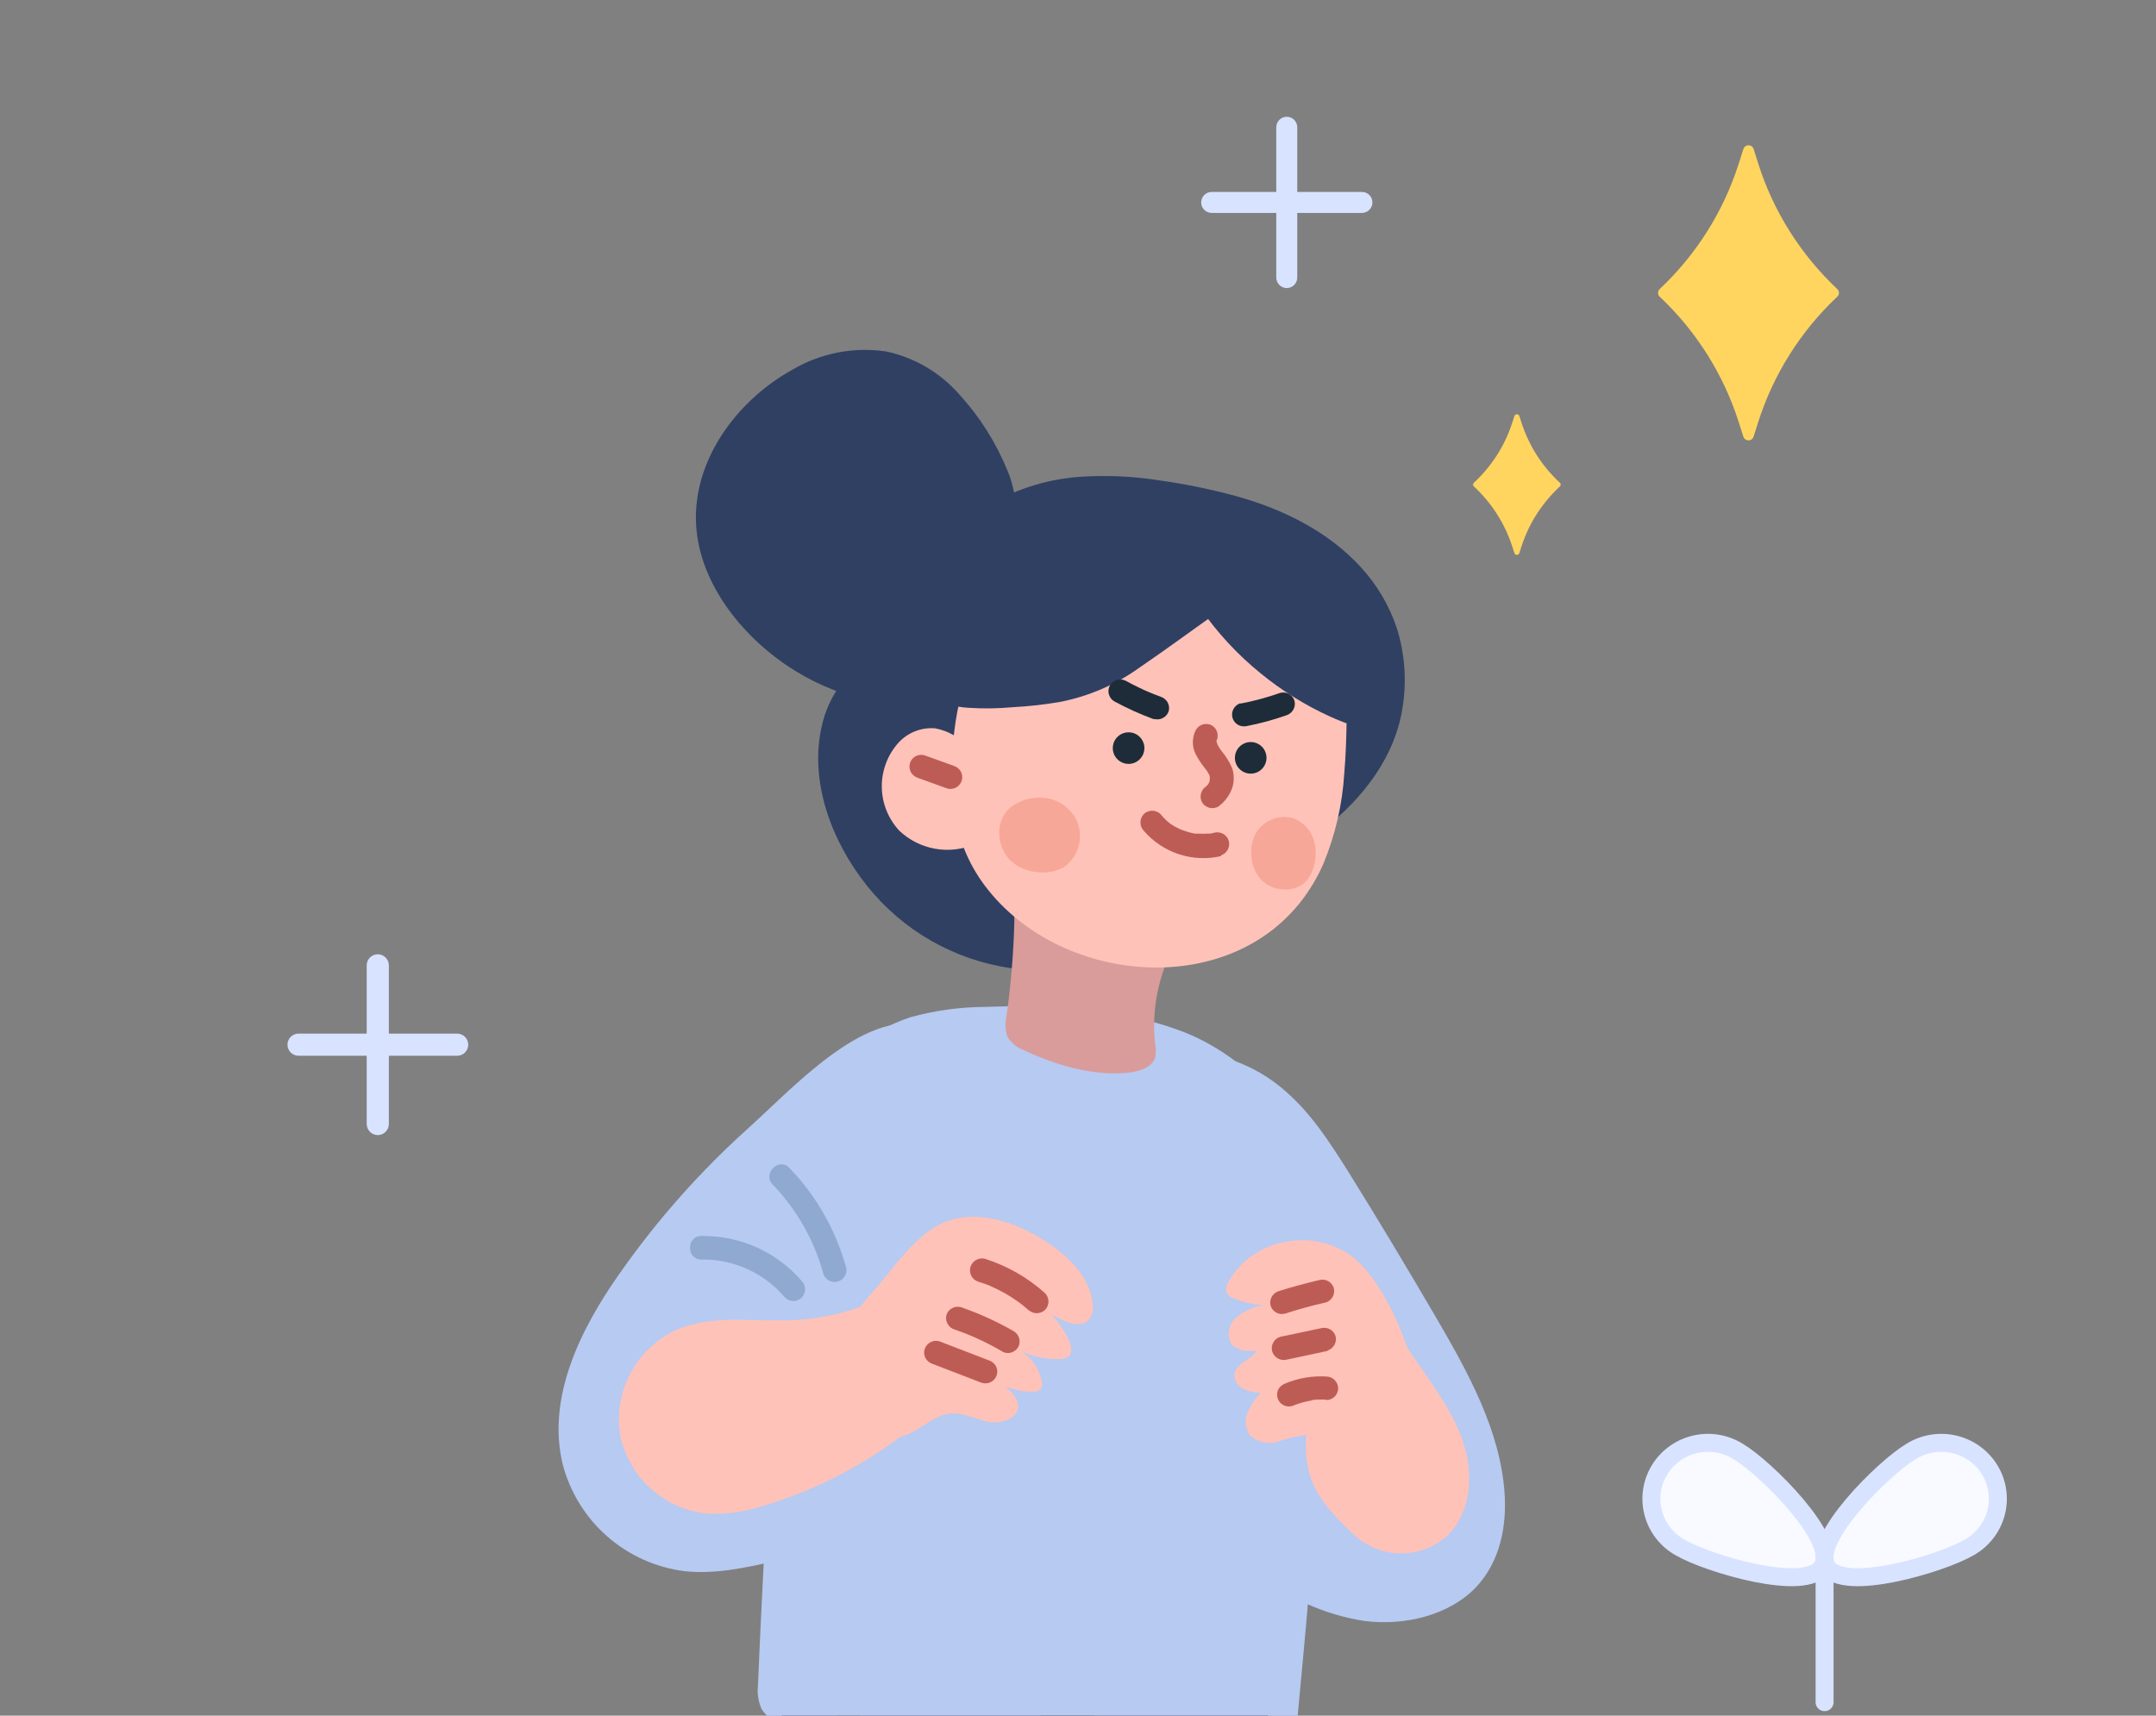 <svg width="240" height="191" viewBox="0 0 240 191" fill="none" xmlns="http://www.w3.org/2000/svg">
<rect x="0" y="0" width="240" height="191" fill="#808080" stroke="none"/>
<g clip-path="url(#clip0_815_2079)">
<path d="M202.879 174.385C201.103 177.387 190.026 174.04 187.036 172.284C186.303 171.876 185.66 171.327 185.146 170.669C184.631 170.012 184.255 169.258 184.039 168.455C183.823 167.651 183.772 166.812 183.89 165.989C184.007 165.165 184.29 164.373 184.722 163.659C185.153 162.946 185.725 162.325 186.404 161.833C187.082 161.341 187.853 160.989 188.672 160.797C189.49 160.605 190.339 160.577 191.168 160.715C191.997 160.852 192.791 161.153 193.501 161.599C196.475 163.355 204.654 171.429 202.879 174.385Z" fill="#F8FAFF" stroke="#D8E3FF" stroke-width="2" stroke-linecap="round" stroke-linejoin="round"/>
<path d="M203.347 174.385C205.122 177.387 216.2 174.04 219.189 172.284C219.922 171.876 220.565 171.327 221.08 170.669C221.595 170.012 221.971 169.258 222.187 168.455C222.403 167.651 222.453 166.812 222.336 165.989C222.219 165.165 221.936 164.373 221.504 163.659C221.072 162.946 220.5 162.325 219.822 161.833C219.143 161.341 218.372 160.989 217.554 160.797C216.736 160.605 215.887 160.577 215.058 160.715C214.228 160.852 213.435 161.153 212.725 161.599C209.751 163.355 201.556 171.429 203.347 174.385Z" fill="#F8FAFF" stroke="#D8E3FF" stroke-width="2" stroke-linecap="round" stroke-linejoin="round"/>
<path d="M203.109 173.652V189.5" stroke="#D8E3FF" stroke-width="2" stroke-linecap="round" stroke-linejoin="round"/>
</g>
<g clip-path="url(#clip1_815_2079)">
<path d="M134.306 117.303C137.555 117.834 140.587 119.271 143.056 121.448C145.987 123.975 148.034 127.202 150.055 130.386C153.38 135.738 156.626 141.131 159.794 146.564C163.416 152.765 167.003 159.236 167.485 166.215C167.738 169.914 166.995 173.85 164.3 176.709C161.342 179.805 156.425 181.03 151.893 180.461C147.463 179.776 143.301 177.909 139.845 175.057" fill="#B6CAF2"/>
<path d="M108.931 65.233C110.444 62.425 112.011 59.426 111.792 56.251C111.56 54.243 110.907 52.306 109.876 50.567C107.443 45.967 103.751 41.489 98.685 40.413C94.459 39.539 90.04 41.183 86.567 43.763C81.938 47.2 78.456 52.683 78.867 58.429C79.204 61.697 80.463 64.803 82.498 67.384C85.179 70.882 88.729 73.618 92.795 75.32C96.861 77.023 101.301 77.634 105.676 77.091" fill="#2F4063"/>
<path d="M107.755 64.571C109.277 61.755 111.018 58.572 110.301 55.257C109.907 53.691 109.291 52.189 108.472 50.797C107.782 49.525 106.999 48.306 106.127 47.15C104.529 44.906 102.331 43.157 99.784 42.104C96.951 41.166 93.867 41.338 91.156 42.585C85.811 44.842 81.191 49.879 80.237 55.703C79.283 61.528 83.247 67.404 87.736 70.911C92.224 74.403 97.801 76.199 103.485 75.984C104.202 75.984 104.911 75.887 105.62 75.791C106.328 75.695 106.932 76.456 106.932 77.103C106.923 77.448 106.782 77.777 106.538 78.021C106.294 78.265 105.965 78.406 105.62 78.415C99.257 79.198 92.827 77.644 87.525 74.042C82.057 70.317 77.253 64.046 77.472 57.138C77.691 50.404 82.433 44.369 88.164 41.186C91.322 39.311 95.031 38.585 98.664 39.131C101.806 39.806 104.646 41.474 106.766 43.888C109.05 46.38 110.872 49.259 112.147 52.389C112.896 54.138 113.197 56.047 113.022 57.942C112.756 59.879 112.164 61.756 111.272 63.495C110.878 64.37 110.397 65.139 110.003 65.944C109.198 67.431 106.932 66.11 107.737 64.624L107.755 64.571Z" fill="#2F4063"/>
<path d="M126.969 279.886C125.531 281.747 123.838 283.396 121.938 284.783C116.452 288.736 109.487 289.926 102.777 290.721C83.064 293.048 65.739 291.989 46.088 287.564C45.303 287.468 44.566 287.132 43.979 286.602C43.426 285.778 43.209 284.774 43.375 283.795C43.902 273.344 45.203 262.947 47.269 252.688C56.813 254.303 66.465 255.2 76.143 255.373C82.547 255.487 90.282 255.373 95.934 251.919C102.768 247.712 100.309 241.932 101.657 234.559C102.882 227.843 104.64 221.441 105.34 214.568C106.268 205.437 118.613 180.889 129.174 180.601C137.924 180.356 142.237 190.842 142.596 198.048C143.707 220.13 141.966 246.33 133.846 267.065C132.181 271.646 129.864 275.964 126.969 279.886V279.886Z" fill="#2C2F33"/>
<path d="M88.969 183.96C86.716 190.11 85.777 196.664 86.213 203.2C86.869 212.986 90.894 223.716 93.703 233.1C97.29 245.081 101.315 256.931 105.471 268.728C116.53 300.123 128.885 331.064 139.472 362.626C139.798 363.594 140.462 364.413 141.343 364.931C142.223 365.45 143.261 365.634 144.267 365.451C151.756 364.095 158.555 362.626 165.66 358.857C166.088 358.688 166.478 358.433 166.804 358.108C167.131 357.784 167.387 357.395 167.558 356.968C168.031 355.621 167.759 353.671 167.287 351.922C153.725 302.021 136.978 240.542 121.736 190.816" fill="#33373F"/>
<path d="M95.993 188.237C95.31 193.694 95.328 199.216 96.045 204.669C96.92 210.397 98.854 215.907 100.569 221.416C104.109 232.878 107.738 244.32 111.453 255.741C115.169 267.163 118.899 278.572 122.644 289.97C126.406 301.409 130.177 312.842 133.957 324.269C137.737 335.697 141.602 347.103 145.551 358.49C146.04 359.912 146.533 361.335 147.029 362.757C147.589 364.358 145.052 365.04 144.501 363.457C140.511 352.03 136.611 340.573 132.802 329.088C128.993 317.603 125.202 306.114 121.428 294.623C117.683 283.219 113.95 271.809 110.228 260.394C106.507 248.978 102.841 237.484 99.23 225.911C98.338 223.049 97.463 220.183 96.605 217.315C95.73 214.49 94.855 211.674 94.19 208.779C93.065 203.432 92.682 197.956 93.053 192.504C93.14 191.079 93.263 189.653 93.42 188.237C93.427 187.891 93.567 187.561 93.812 187.316C94.057 187.072 94.387 186.932 94.733 186.925C95.079 186.929 95.411 187.069 95.656 187.314C95.901 187.559 96.041 187.89 96.045 188.237H95.993Z" fill="#434B59"/>
<path d="M106.553 61.377C113.596 52.274 125.434 53.638 136.056 56.183C146.145 58.623 155.559 65.164 155.017 76.612C154.535 86.599 146.066 92.065 138.392 96.805C134.018 99.524 131.489 102.507 126.528 104.404C120.674 106.652 114.777 107.57 108.67 105.55C105.03 104.307 101.736 102.223 99.055 99.466C96.374 96.709 94.383 93.358 93.244 89.686C92.046 85.689 91.984 81.116 94.216 77.582C96.088 74.609 99.308 72.746 101.443 69.948C102.852 68.103 103.735 65.925 104.881 63.896C105.378 63.018 105.937 62.177 106.553 61.377V61.377Z" fill="#2F4063"/>
<path d="M105.618 60.441C107.384 58.16 109.662 56.326 112.268 55.089C114.838 53.926 117.598 53.242 120.414 53.069C123.338 52.89 126.272 53.033 129.164 53.497C132.027 53.9 134.862 54.484 137.651 55.246C142.761 56.663 147.835 59.147 151.458 63.117C153.272 65.079 154.647 67.404 155.491 69.938C156.364 72.716 156.594 75.656 156.165 78.535C155.378 84.184 151.79 88.776 147.415 92.265C145.179 94.023 142.842 95.65 140.416 97.136C139.103 97.958 137.791 98.772 136.548 99.681C135.306 100.591 134.072 101.57 132.804 102.471C130 104.452 126.874 105.932 123.564 106.843C119.987 107.912 116.228 108.23 112.522 107.779C106.205 106.874 100.474 103.589 96.501 98.597C92.59 93.699 90.009 86.974 91.514 80.678C91.888 79.075 92.581 77.564 93.553 76.235C94.535 74.964 95.64 73.792 96.851 72.737C98.034 71.722 99.145 70.626 100.176 69.457C101.211 68.102 102.092 66.635 102.801 65.085C103.542 63.551 104.421 62.088 105.426 60.712C105.607 60.43 105.886 60.225 106.21 60.138C106.533 60.051 106.878 60.087 107.176 60.24C107.463 60.416 107.672 60.696 107.76 61.021C107.847 61.346 107.808 61.692 107.648 61.989C105.601 64.665 104.551 67.918 102.53 70.594C100.666 73.043 98.085 74.775 96.108 77.11C92.223 81.71 93.544 88.575 96.16 93.402C98.772 98.23 103.013 101.974 108.13 103.966C111.323 105.159 114.752 105.581 118.139 105.199C119.821 105.006 121.482 104.658 123.1 104.159C124.72 103.712 126.298 103.127 127.816 102.41C130.398 100.94 132.855 99.265 135.166 97.399C137.467 95.719 139.961 94.329 142.314 92.729C144.475 91.311 146.488 89.683 148.325 87.866C150.075 86.157 151.483 84.13 152.473 81.893C153.485 79.425 153.875 76.747 153.61 74.092C153.399 71.737 152.644 69.462 151.405 67.446C150.176 65.511 148.605 63.816 146.768 62.444C144.786 61.002 142.624 59.826 140.337 58.946C137.822 58.019 135.235 57.3 132.602 56.794C129.953 56.209 127.261 55.834 124.553 55.675C123.212 55.596 121.868 55.596 120.528 55.675C119.295 55.754 118.071 55.942 116.871 56.235C114.465 56.768 112.212 57.842 110.282 59.374C109.239 60.24 108.3 61.223 107.482 62.304C107.233 62.548 106.899 62.685 106.55 62.685C106.202 62.685 105.867 62.548 105.618 62.304C105.38 62.052 105.248 61.719 105.248 61.372C105.248 61.026 105.38 60.693 105.618 60.441V60.441Z" fill="#2F4063"/>
<path d="M89.042 192.381C106.273 195.752 123.9 196.635 141.382 195.004C142.217 195.021 143.03 194.738 143.674 194.208C144.135 193.591 144.376 192.836 144.357 192.066C144.821 186.941 145.328 181.912 145.739 176.788C146.396 169.975 148.172 163.189 148.994 156.368C149.773 149.983 150.307 143.486 149.152 137.128C147.402 127.613 140.533 118.116 131.329 114.723C124.443 112.195 116.953 111.828 109.63 112.099C106.811 112.111 104.006 112.503 101.291 113.262C96.603 114.852 92.615 118.024 90.013 122.235C87.388 126.328 85.481 131.435 85.971 136.323C86.513 141.71 85.831 147.36 85.769 152.799C85.638 164.378 84.842 176.001 84.378 187.571C84.269 188.462 84.395 189.367 84.746 190.194C85.446 191.506 87.082 191.943 88.543 192.232L89.042 192.381Z" fill="#B6CAF2"/>
<path d="M154.003 144.902C155.079 147.937 157.004 150.578 158.842 153.228C160.679 155.878 162.473 158.632 163.216 161.763C163.96 164.894 163.505 168.497 161.274 170.815C159.863 172.159 157.994 172.917 156.045 172.937C154.096 172.956 152.212 172.235 150.774 170.92C148.85 169.092 146.863 167.159 145.962 164.667C145.061 162.174 145.358 159.507 145.647 156.91" fill="#FFC2B8"/>
<path d="M112.513 123.984C112.782 120.646 112.459 117.285 111.559 114.059C111.525 113.87 111.44 113.695 111.314 113.551C111.113 113.405 110.871 113.326 110.623 113.324C106.696 112.961 102.736 113.257 98.907 114.199C93.272 115.572 87.532 121.781 83.333 125.567C77.91 130.435 73.066 135.911 68.896 141.886C64.521 148.113 60.855 155.669 62.64 163.032C63.456 166.141 65.184 168.935 67.603 171.053C70.022 173.172 73.019 174.517 76.21 174.917C79.605 175.284 83.009 174.532 86.342 173.78C95.451 171.742 100.018 168.787 104.078 160.085C105.524 156.727 106.66 153.243 107.473 149.678L112.906 128.856" fill="#B6CAF2"/>
<path d="M112.107 115.302C112.137 115.377 112.172 115.45 112.212 115.52C112.631 116.16 113.244 116.647 113.962 116.911C117.409 118.546 121.67 119.814 125.476 119.43C126.71 119.298 128.171 118.931 128.574 117.759C128.683 117.231 128.683 116.687 128.574 116.159C128.282 113.343 128.629 110.497 129.589 107.833C131.207 103.391 128.994 101.449 125.214 99.088C122.589 97.418 118.022 95.695 114.977 97.033C112.422 98.161 112.964 100.269 112.912 102.656C112.822 106.168 112.53 109.672 112.037 113.15C111.884 113.863 111.909 114.601 112.107 115.302V115.302Z" fill="#D99C9A"/>
<path d="M149.645 86.056C149.803 84.203 149.864 82.34 149.899 80.512C149.951 77.162 150.144 73.769 148.726 70.604C148.291 69.618 147.726 68.694 147.046 67.858C145.052 65.383 142.05 63.669 137.824 62.025C129.398 58.754 119.45 60.581 113.054 66.887C108.907 71.015 106.929 75.632 106.229 81.413C105.468 87.534 105.818 93.525 109.633 98.606C118.26 110.088 138.446 111.496 146.215 98.309C146.628 97.615 146.996 96.897 147.318 96.157C148.648 92.943 149.435 89.529 149.645 86.056V86.056Z" fill="#FFC2B8"/>
<path d="M108.609 83.407C107.883 82.876 107.123 82.391 106.334 81.956C105.647 81.525 104.884 81.229 104.086 81.081C103.333 81.021 102.576 81.133 101.872 81.409C101.169 81.685 100.538 82.117 100.026 82.673C98.809 84.023 98.143 85.779 98.16 87.596C98.176 89.413 98.873 91.157 100.113 92.485C101.209 93.521 102.582 94.216 104.066 94.485C105.55 94.754 107.08 94.585 108.469 93.998" fill="#FFC2B8"/>
<path d="M125.632 85.043C124.661 85.043 123.873 84.256 123.873 83.285C123.873 82.314 124.661 81.527 125.632 81.527C126.603 81.527 127.391 82.314 127.391 83.285C127.391 84.256 126.603 85.043 125.632 85.043Z" fill="#1D2C38"/>
<path d="M139.226 86.127C138.254 86.127 137.467 85.34 137.467 84.369C137.467 83.398 138.254 82.611 139.226 82.611C140.197 82.611 140.984 83.398 140.984 84.369C140.984 85.34 140.197 86.127 139.226 86.127Z" fill="#1D2C38"/>
<path d="M135.456 82.637C135.334 82.856 135.456 82.515 135.456 82.637C135.456 82.76 135.456 82.34 135.456 82.637C135.456 82.637 135.456 82.934 135.456 82.637C135.456 82.637 135.517 82.856 135.526 82.891C135.526 83.057 135.395 82.655 135.526 82.891L135.631 83.083C135.727 83.249 135.832 83.398 135.937 83.555C136.441 84.147 136.854 84.81 137.162 85.523C137.394 86.243 137.394 87.016 137.162 87.736C136.865 88.564 136.326 89.283 135.614 89.799C135.311 89.97 134.953 90.016 134.617 89.928C134.28 89.84 133.991 89.625 133.811 89.327C133.645 89.025 133.602 88.67 133.69 88.337C133.778 88.003 133.99 87.716 134.284 87.534C134.144 87.639 134.196 87.596 134.284 87.534L134.424 87.386L134.494 87.316C134.555 87.237 134.494 87.263 134.432 87.386C134.471 87.333 134.506 87.278 134.537 87.22C134.572 87.167 134.601 87.112 134.625 87.053C134.765 86.8 134.625 87.22 134.625 87.053C134.625 86.887 134.669 86.931 134.677 86.879C134.739 86.66 134.677 86.791 134.677 86.879C134.66 86.739 134.66 86.598 134.677 86.459C134.677 86.293 134.739 86.695 134.677 86.537L134.625 86.301C134.625 86.162 134.625 86.249 134.625 86.301C134.59 86.218 134.546 86.139 134.494 86.065C134.413 85.919 134.323 85.779 134.222 85.645C133.806 85.14 133.44 84.595 133.129 84.019C132.903 83.592 132.785 83.116 132.785 82.633C132.785 82.15 132.903 81.674 133.129 81.247C133.306 80.946 133.595 80.727 133.932 80.639C134.27 80.55 134.629 80.599 134.931 80.774C135.215 80.954 135.421 81.234 135.507 81.558C135.593 81.882 135.553 82.227 135.395 82.523L135.456 82.637Z" fill="#BD5C55"/>
<path d="M118.369 96.577C119.141 96.045 119.717 95.274 120.008 94.383C120.299 93.492 120.289 92.53 119.979 91.645C119.718 90.981 119.302 90.389 118.766 89.918C118.231 89.446 117.591 89.109 116.899 88.934C116.21 88.772 115.494 88.751 114.797 88.873C114.099 88.995 113.433 89.256 112.839 89.642C110.739 90.954 110.757 94.12 112.507 95.825C113.278 96.531 114.257 96.966 115.298 97.067C116.348 97.243 117.426 97.071 118.369 96.577Z" fill="#F7A797"/>
<path d="M144.945 98.493C146.222 97.618 146.765 95.309 146.292 93.683C146.139 93.078 145.837 92.521 145.414 92.063C144.99 91.605 144.459 91.26 143.869 91.059C143.306 90.919 142.718 90.913 142.152 91.042C141.587 91.171 141.06 91.432 140.614 91.802C138.925 93.105 138.864 96.175 140.273 97.81C140.838 98.463 141.628 98.878 142.486 98.973C143.337 99.132 144.217 98.96 144.945 98.493V98.493Z" fill="#F7A797"/>
<path d="M102.897 84.081L106.152 85.252C106.476 85.356 106.755 85.569 106.939 85.856C107.027 86.008 107.084 86.176 107.106 86.35C107.129 86.524 107.117 86.701 107.07 86.87C106.978 87.198 106.761 87.477 106.467 87.649C106.315 87.738 106.147 87.796 105.973 87.82C105.799 87.844 105.622 87.833 105.452 87.788L102.197 86.608C101.873 86.506 101.597 86.292 101.418 86.004C101.33 85.852 101.273 85.684 101.251 85.51C101.228 85.336 101.241 85.159 101.287 84.99C101.331 84.827 101.408 84.674 101.511 84.541C101.615 84.407 101.744 84.295 101.891 84.212C102.04 84.122 102.207 84.064 102.38 84.042C102.553 84.019 102.729 84.032 102.897 84.081V84.081Z" fill="#BD5C55"/>
<path d="M152.296 71.294C150.928 68.248 148.787 65.613 146.084 63.651C145.299 63.115 144.461 62.663 143.581 62.304C142.343 61.321 140.962 60.53 139.486 59.96C133.99 57.768 127.992 57.144 122.162 58.159C113.973 59.576 108.915 64.158 104.234 69.318C103.359 70.297 101.373 71.723 101.259 72.991C101.102 74.635 103.351 76.279 104.952 76.865C107.243 77.529 109.644 77.729 112.013 77.451C115.165 77.402 118.292 76.877 121.287 75.894C123.594 74.912 125.764 73.636 127.744 72.099L134.814 67.061C138.668 72.547 144.046 76.782 150.284 79.244C155.892 81.386 153.363 73.673 152.296 71.294Z" fill="#2F4063"/>
<path d="M151.162 71.924C149.893 69.011 147.854 66.499 145.265 64.657C144.618 64.225 143.936 63.848 143.226 63.529C142.517 63.214 141.896 62.602 141.214 62.208C139.926 61.489 138.569 60.903 137.163 60.459C131 58.431 124.344 58.465 118.202 60.556C112.952 62.418 108.936 66.152 105.209 70.175C104.386 71.05 103.214 71.924 102.671 72.799L102.575 72.965C102.488 73.166 102.628 72.808 102.575 72.965C102.571 73.02 102.571 73.076 102.575 73.131C102.575 73.07 102.575 72.974 102.575 73.131C102.575 73.289 102.575 73.131 102.575 73.131L102.628 73.324C102.698 73.56 102.628 73.402 102.759 73.621C103.056 74.071 103.436 74.46 103.879 74.766C105.05 75.591 106.43 76.067 107.86 76.139C109.627 76.25 111.4 76.221 113.162 76.052C116.557 75.825 119.926 75.335 122.953 73.673C124.423 72.826 125.843 71.895 127.205 70.884L131.851 67.552L134.153 65.916C134.45 65.759 134.796 65.721 135.121 65.808C135.445 65.896 135.725 66.103 135.903 66.389C138.924 70.675 142.93 74.174 147.583 76.594C148.664 77.186 149.79 77.689 150.952 78.099C151.179 78.168 151.407 78.203 151.626 78.273C151.844 78.343 151.626 78.273 151.582 78.273H151.853H152.107C152.352 78.273 151.941 78.361 152.037 78.273C152.095 78.268 152.154 78.268 152.212 78.273C152.343 78.273 152.299 78.273 152.089 78.335L152.203 78.265C152.203 78.265 152.422 78.081 152.203 78.265C151.984 78.448 152.203 78.265 152.203 78.265C152.203 78.265 152.396 77.775 152.203 78.335C152.232 78.273 152.267 78.214 152.308 78.16C152.474 77.897 152.256 78.413 152.308 78.09C152.308 77.941 152.369 77.792 152.404 77.644C152.308 78.072 152.404 77.547 152.404 77.425C152.413 77.279 152.413 77.133 152.404 76.988C152.404 76.795 152.404 76.612 152.404 76.428C152.409 76.367 152.409 76.306 152.404 76.245C152.404 76.629 152.404 76.192 152.404 76.113C152.264 75.286 152.062 74.471 151.801 73.673C151.678 73.306 151.556 72.939 151.416 72.58C151.363 72.432 151.302 72.292 151.249 72.143L151.162 71.951C151.328 72.353 151.162 72.055 151.162 71.951C151.009 71.653 150.973 71.308 151.06 70.985C151.147 70.661 151.352 70.382 151.634 70.201C151.936 70.031 152.292 69.985 152.627 70.073C152.962 70.162 153.249 70.377 153.428 70.674C154.076 72.091 154.557 73.579 154.863 75.108C155.169 76.699 155.405 78.763 154.189 80.057C152.527 81.806 149.902 80.573 148.065 79.778C145.272 78.503 142.658 76.872 140.286 74.924C137.745 72.859 135.509 70.444 133.645 67.753L135.439 68.225C132.569 70.272 129.717 72.362 126.812 74.347C124.172 76.237 121.154 77.535 117.966 78.151C116.252 78.444 114.522 78.636 112.786 78.728C111.125 78.883 109.455 78.906 107.79 78.798C106.243 78.701 104.731 78.293 103.345 77.6C102.084 76.987 101.033 76.013 100.327 74.802C98.848 71.907 101.779 70.044 103.476 68.181C105.168 66.272 107.005 64.497 108.971 62.873C111.024 61.178 113.304 59.777 115.743 58.71C118.584 57.501 121.6 56.754 124.677 56.498C128.193 56.188 131.735 56.43 135.176 57.215C136.897 57.612 138.578 58.165 140.199 58.868C141.731 59.468 143.158 60.31 144.425 61.36L143.847 61.028C148.106 62.935 151.495 66.367 153.349 70.647C153.5 70.946 153.536 71.29 153.448 71.612C153.361 71.935 153.158 72.215 152.877 72.397C152.584 72.547 152.245 72.583 151.927 72.495C151.609 72.408 151.336 72.204 151.162 71.924V71.924Z" fill="#2F4063"/>
<path d="M135.934 95.308C134.378 95.668 132.754 95.597 131.236 95.1C129.719 94.604 128.366 93.702 127.324 92.492C127.084 92.241 126.95 91.907 126.95 91.56C126.95 91.213 127.084 90.88 127.324 90.629C127.574 90.39 127.906 90.256 128.252 90.256C128.598 90.256 128.93 90.39 129.179 90.629C129.387 90.88 129.609 91.12 129.844 91.346L130.177 91.626C130.439 91.845 130.045 91.547 130.177 91.626L130.352 91.757C130.631 91.942 130.923 92.106 131.227 92.247L131.428 92.343C131.542 92.404 131.629 92.439 131.428 92.343L131.883 92.509C132.168 92.611 132.461 92.693 132.758 92.754L133.029 92.807H133.117C132.95 92.807 133.187 92.807 133.213 92.807H133.484C133.775 92.826 134.068 92.826 134.359 92.807H134.63C134.788 92.807 134.718 92.807 134.63 92.807C134.814 92.807 134.989 92.745 135.164 92.702C135.5 92.613 135.858 92.659 136.161 92.831C136.463 93.002 136.687 93.286 136.783 93.62C136.871 93.949 136.829 94.3 136.667 94.599C136.504 94.899 136.232 95.124 135.908 95.229L135.934 95.308Z" fill="#BD5C55"/>
<path d="M128.481 80.084C126.952 79.526 125.466 78.856 124.036 78.081C123.737 77.904 123.52 77.617 123.432 77.281C123.343 76.946 123.391 76.589 123.563 76.288C123.745 75.993 124.034 75.778 124.37 75.691C124.705 75.603 125.062 75.647 125.366 75.816C126.255 76.306 127.169 76.75 128.104 77.145L127.798 77.014C128.253 77.207 128.717 77.381 129.181 77.556C129.504 77.658 129.78 77.872 129.959 78.16C130.135 78.464 130.186 78.825 130.099 79.165C129.994 79.492 129.767 79.765 129.466 79.928C129.164 80.091 128.811 80.131 128.481 80.04V80.084Z" fill="#1D2C38"/>
<path d="M138.106 78.327C139.592 78.043 141.055 77.649 142.481 77.146C142.812 77.051 143.167 77.089 143.47 77.252C143.772 77.416 143.999 77.692 144.1 78.021C144.184 78.357 144.136 78.712 143.965 79.014C143.794 79.315 143.513 79.539 143.181 79.639C141.754 80.14 140.292 80.538 138.807 80.828C138.465 80.91 138.106 80.86 137.8 80.688C137.506 80.517 137.289 80.238 137.197 79.91C137.106 79.579 137.146 79.227 137.309 78.925C137.472 78.624 137.745 78.397 138.072 78.292L138.106 78.327Z" fill="#1D2C38"/>
<path d="M96.894 144.126C99.396 141.38 102.056 136.963 105.818 135.818C109.266 134.759 113.212 136.194 116.099 138.004C118.785 139.674 121.349 142.097 121.638 145.158C121.702 145.478 121.693 145.809 121.611 146.126C121.529 146.442 121.377 146.736 121.165 146.985C120.448 147.667 119.24 147.414 118.313 146.985C117.875 146.793 117.438 146.574 117.026 146.338C117.827 147.174 118.486 148.134 118.978 149.18C119.249 149.775 119.424 150.553 118.978 150.991C118.68 151.204 118.32 151.311 117.954 151.297C116.483 151.36 115.02 151.06 113.693 150.422C114.296 150.816 114.812 151.33 115.208 151.932C115.604 152.534 115.871 153.211 115.994 153.92C116.028 154.055 116.028 154.196 115.996 154.332C115.964 154.467 115.901 154.593 115.81 154.699C115.599 154.87 115.33 154.955 115.058 154.935C113.984 154.971 112.915 154.761 111.934 154.323C112.206 154.57 112.46 154.836 112.695 155.118C113.036 155.479 113.262 155.932 113.343 156.421C113.474 157.821 111.54 158.573 110.097 158.31C108.653 158.048 107.288 157.235 105.818 157.366C103.963 157.532 102.607 159.115 100.866 159.762C98.329 160.698 95.284 159.299 93.866 157.042C91.268 152.81 93.831 147.466 96.894 144.126Z" fill="#FFC2B8"/>
<path d="M100.179 143.392C96.591 145.532 92.532 146.761 88.359 146.968C83.984 147.187 79.373 146.295 75.339 148.027C73.164 149.018 71.37 150.69 70.229 152.789C69.088 154.889 68.661 157.303 69.013 159.667C69.472 162.013 70.682 164.147 72.461 165.745C74.24 167.343 76.491 168.319 78.874 168.526C80.931 168.593 82.984 168.297 84.938 167.651C91.03 165.844 96.706 162.854 101.641 158.853" fill="#FFC2B8"/>
<path d="M114.478 145.855C114.268 145.662 114.058 145.479 113.84 145.304L113.682 145.173C113.411 144.963 113.813 145.269 113.682 145.173L113.341 144.928C112.877 144.59 112.395 144.277 111.897 143.992C111.407 143.721 110.909 143.467 110.401 143.24L110.209 143.152C110.314 143.152 110.375 143.222 110.209 143.152L109.771 142.977L108.896 142.689C108.572 142.584 108.3 142.358 108.137 142.059C107.974 141.76 107.933 141.409 108.021 141.08C108.114 140.744 108.334 140.457 108.634 140.281C108.935 140.104 109.293 140.052 109.631 140.135C112.112 140.922 114.397 142.227 116.333 143.966C116.576 144.215 116.711 144.549 116.711 144.897C116.711 145.245 116.576 145.579 116.333 145.828C116.083 146.066 115.751 146.198 115.406 146.198C115.061 146.198 114.729 146.066 114.478 145.828V145.855Z" fill="#BD5C55"/>
<path d="M111.555 150.448C110.687 149.94 109.793 149.476 108.878 149.058L108.213 148.761L108.021 148.682C108.178 148.743 108.187 148.743 108.021 148.682L107.732 148.559C107.251 148.367 106.761 148.183 106.271 148.017C105.939 147.917 105.658 147.694 105.487 147.392C105.316 147.091 105.267 146.735 105.352 146.399C105.455 146.074 105.68 145.801 105.98 145.638C106.281 145.475 106.632 145.434 106.962 145.525C109.009 146.229 110.984 147.128 112.859 148.21C113.156 148.388 113.371 148.676 113.458 149.011C113.545 149.347 113.496 149.703 113.323 150.002C113.145 150.288 112.865 150.495 112.541 150.583C112.216 150.67 111.87 150.632 111.573 150.475L111.555 150.448Z" fill="#BD5C55"/>
<path d="M109.323 153.965L103.837 151.849C103.51 151.751 103.229 151.536 103.05 151.245C102.962 151.095 102.905 150.928 102.882 150.756C102.86 150.583 102.872 150.407 102.919 150.239C103.015 149.901 103.241 149.615 103.547 149.443C103.854 149.271 104.216 149.227 104.555 149.321L110.05 151.437C110.377 151.535 110.658 151.75 110.837 152.041C110.925 152.191 110.982 152.358 111.005 152.53C111.027 152.703 111.015 152.879 110.968 153.047C110.872 153.381 110.649 153.664 110.347 153.836C110.044 154.008 109.686 154.054 109.35 153.965H109.323Z" fill="#BD5C55"/>
<path d="M145.464 159.726C150.013 159.639 155.744 163.084 157.337 155.992C158.299 151.707 154.091 142.743 150.74 140.058C146.365 136.56 139.365 137.837 136.74 142.734C136.622 142.899 136.542 143.088 136.507 143.288C136.473 143.488 136.483 143.693 136.539 143.889C136.698 144.182 136.964 144.401 137.283 144.501C138.326 144.977 139.453 145.241 140.599 145.279C139.456 145.488 138.39 145.998 137.51 146.757C136.705 147.579 136.452 149.066 137.292 149.853C137.673 150.108 138.102 150.283 138.554 150.366C139.006 150.448 139.469 150.438 139.916 150.334C139.313 151.409 137.607 151.707 137.414 152.957C137.391 153.295 137.469 153.632 137.639 153.925C137.809 154.218 138.063 154.454 138.368 154.601C138.978 154.892 139.643 155.051 140.319 155.065C139.712 155.715 139.221 156.463 138.866 157.278C138.696 157.689 138.633 158.136 138.684 158.579C138.734 159.021 138.897 159.443 139.155 159.805C139.56 160.182 140.057 160.446 140.596 160.569C141.136 160.692 141.698 160.669 142.226 160.505C143.278 160.142 144.362 159.881 145.464 159.726V159.726Z" fill="#FFC2B8"/>
<path d="M147.586 145C146.055 145.341 144.541 145.761 143.054 146.242C142.724 146.335 142.372 146.295 142.071 146.132C141.77 145.968 141.545 145.694 141.444 145.367C141.355 145.037 141.396 144.685 141.559 144.384C141.722 144.083 141.994 143.856 142.319 143.749C143.815 143.268 145.329 142.875 146.851 142.508C147.182 142.417 147.535 142.457 147.836 142.62C148.138 142.783 148.365 143.056 148.47 143.382C148.559 143.712 148.517 144.064 148.355 144.365C148.192 144.666 147.92 144.893 147.595 145H147.586Z" fill="#BD5C55"/>
<path d="M147.794 150.395L143.235 151.366C142.899 151.45 142.543 151.402 142.242 151.231C141.94 151.06 141.716 150.78 141.616 150.448C141.528 150.117 141.569 149.766 141.732 149.465C141.894 149.164 142.166 148.937 142.491 148.83L147.05 147.868C147.38 147.777 147.733 147.817 148.035 147.98C148.337 148.143 148.563 148.416 148.669 148.742C148.755 149.079 148.708 149.435 148.536 149.737C148.365 150.039 148.083 150.262 147.75 150.36L147.794 150.395Z" fill="#BD5C55"/>
<path d="M147.648 155.826C147.038 155.79 146.426 155.81 145.82 155.887H146.17C145.364 156.002 144.576 156.22 143.825 156.535C143.655 156.581 143.478 156.593 143.304 156.57C143.13 156.548 142.962 156.491 142.81 156.403C142.516 156.227 142.301 155.945 142.206 155.616C142.117 155.274 142.164 154.91 142.337 154.602C142.529 154.322 142.805 154.111 143.125 153.998C144.557 153.41 146.103 153.153 147.648 153.246C147.995 153.251 148.326 153.39 148.572 153.636C148.817 153.881 148.956 154.212 148.961 154.558C148.956 154.905 148.817 155.236 148.572 155.481C148.326 155.726 147.995 155.865 147.648 155.87V155.826Z" fill="#BD5C55"/>
<path d="M78.075 137.602C80.189 137.566 82.285 137.995 84.215 138.86C86.144 139.724 87.86 141.003 89.239 142.604C89.477 142.854 89.609 143.186 89.609 143.531C89.609 143.876 89.477 144.208 89.239 144.458C88.992 144.702 88.659 144.838 88.312 144.838C87.965 144.838 87.632 144.702 87.385 144.458C86.246 143.104 84.82 142.021 83.209 141.288C81.598 140.556 79.844 140.193 78.075 140.225C76.386 140.225 76.386 137.602 78.075 137.602Z" fill="#90A9D1"/>
<path d="M87.87 130.019C90.88 133.145 93.058 136.976 94.205 141.16C94.264 141.485 94.2 141.82 94.025 142.1C93.849 142.38 93.575 142.583 93.257 142.671C92.938 142.759 92.599 142.724 92.304 142.574C92.01 142.424 91.783 142.169 91.668 141.86C90.654 138.109 88.71 134.673 86.015 131.873C84.843 130.657 86.698 128.803 87.87 130.019V130.019Z" fill="#90A9D1"/>
<path d="M169.133 46.32L169.378 47.081C170.197 49.62 171.665 51.914 173.645 53.746V53.746C173.674 53.772 173.697 53.803 173.712 53.838C173.728 53.873 173.736 53.911 173.736 53.949C173.736 53.987 173.728 54.025 173.712 54.059C173.697 54.094 173.674 54.126 173.645 54.151V54.151C171.665 55.984 170.195 58.278 169.374 60.816L169.129 61.578C169.111 61.635 169.074 61.684 169.025 61.719C168.975 61.754 168.916 61.773 168.855 61.773C168.794 61.773 168.735 61.754 168.685 61.719C168.636 61.684 168.599 61.635 168.58 61.578L168.332 60.816C167.513 58.278 166.044 55.985 164.065 54.151V54.151C164.037 54.125 164.015 54.094 164 54.059C163.984 54.024 163.977 53.987 163.977 53.949C163.977 53.911 163.984 53.874 164 53.839C164.015 53.804 164.037 53.773 164.065 53.746C166.045 51.914 167.513 49.62 168.332 47.081L168.58 46.32C168.598 46.262 168.635 46.211 168.685 46.175C168.734 46.139 168.795 46.12 168.857 46.12C168.918 46.12 168.979 46.139 169.028 46.175C169.078 46.211 169.115 46.262 169.133 46.32V46.32Z" fill="#FFD55F"/>
</g>
<g clip-path="url(#clip2_815_2079)">
<path d="M50.89 117.535H33.233C32.906 117.535 32.592 117.405 32.361 117.174C32.13 116.943 32 116.63 32 116.303C32 115.976 32.13 115.662 32.361 115.431C32.592 115.2 32.906 115.07 33.233 115.07H50.89C51.217 115.07 51.531 115.2 51.762 115.431C51.993 115.662 52.123 115.976 52.123 116.303C52.123 116.63 51.993 116.943 51.762 117.174C51.531 117.405 51.217 117.535 50.89 117.535Z" fill="#D8E3FF"/>
<path d="M42.053 126.369C41.727 126.367 41.414 126.237 41.184 126.006C40.953 125.775 40.822 125.463 40.82 125.137V107.471C40.82 107.144 40.95 106.83 41.181 106.599C41.412 106.368 41.726 106.238 42.053 106.238C42.38 106.238 42.693 106.368 42.924 106.599C43.156 106.83 43.285 107.144 43.285 107.471V125.137C43.285 125.464 43.156 125.777 42.924 126.008C42.693 126.239 42.38 126.369 42.053 126.369V126.369Z" fill="#D8E3FF"/>
</g>
<g clip-path="url(#clip3_815_2079)">
<path d="M151.607 23.703H134.879C134.569 23.703 134.272 23.58 134.053 23.361C133.834 23.142 133.711 22.846 133.711 22.536C133.711 22.226 133.834 21.929 134.053 21.71C134.272 21.491 134.569 21.368 134.879 21.368H151.607C151.917 21.368 152.214 21.491 152.433 21.71C152.652 21.929 152.775 22.226 152.775 22.536C152.775 22.846 152.652 23.142 152.433 23.361C152.214 23.58 151.917 23.703 151.607 23.703Z" fill="#D8E3FF"/>
<path d="M143.238 32.071C142.929 32.069 142.633 31.946 142.415 31.727C142.196 31.509 142.072 31.213 142.07 30.904V14.168C142.07 13.858 142.193 13.561 142.412 13.342C142.631 13.123 142.928 13 143.238 13C143.548 13 143.845 13.123 144.064 13.342C144.283 13.561 144.406 13.858 144.406 14.168V30.904C144.406 31.213 144.283 31.511 144.064 31.729C143.845 31.948 143.548 32.071 143.238 32.071V32.071Z" fill="#D8E3FF"/>
</g>
<g clip-path="url(#clip4_815_2079)">
<path d="M195.209 16.592L195.714 18.191C197.404 23.519 200.434 28.333 204.519 32.18V32.18C204.578 32.234 204.626 32.3 204.658 32.373C204.69 32.446 204.707 32.525 204.707 32.605C204.707 32.685 204.69 32.764 204.658 32.837C204.626 32.91 204.578 32.976 204.519 33.03V33.03C200.433 36.877 197.401 41.691 195.708 47.02L195.202 48.618C195.163 48.737 195.088 48.841 194.986 48.914C194.884 48.988 194.762 49.027 194.636 49.027C194.51 49.027 194.387 48.988 194.286 48.914C194.184 48.841 194.108 48.737 194.069 48.618L193.558 47.02C191.866 41.692 188.836 36.878 184.753 33.03V33.03C184.695 32.975 184.649 32.909 184.618 32.836C184.586 32.763 184.57 32.684 184.57 32.605C184.57 32.526 184.586 32.447 184.618 32.374C184.649 32.301 184.695 32.235 184.753 32.18C188.838 28.333 191.868 23.519 193.558 18.191L194.069 16.592C194.107 16.471 194.182 16.364 194.284 16.289C194.387 16.214 194.511 16.173 194.639 16.173C194.767 16.173 194.891 16.214 194.994 16.289C195.096 16.364 195.171 16.471 195.209 16.592V16.592Z" fill="#FFD55F"/>
</g>
<defs>
<clipPath id="clip0_815_2079">
<rect width="41.321" height="31.786" fill="white" transform="translate(182.453 159.214)"/>
</clipPath>
<clipPath id="clip1_815_2079">
<rect width="135.619" height="165.286" fill="white" transform="matrix(-1 0 0 1 179.273 25.714)"/>
</clipPath>
<clipPath id="clip2_815_2079">
<rect width="20.131" height="20.131" fill="white" transform="translate(32 106.238)"/>
</clipPath>
<clipPath id="clip3_815_2079">
<rect width="19.071" height="19.071" fill="white" transform="translate(133.711 13)"/>
</clipPath>
<clipPath id="clip4_815_2079">
<rect width="20.131" height="32.845" fill="white" transform="translate(184.57 16.179)"/>
</clipPath>
</defs>
</svg>
